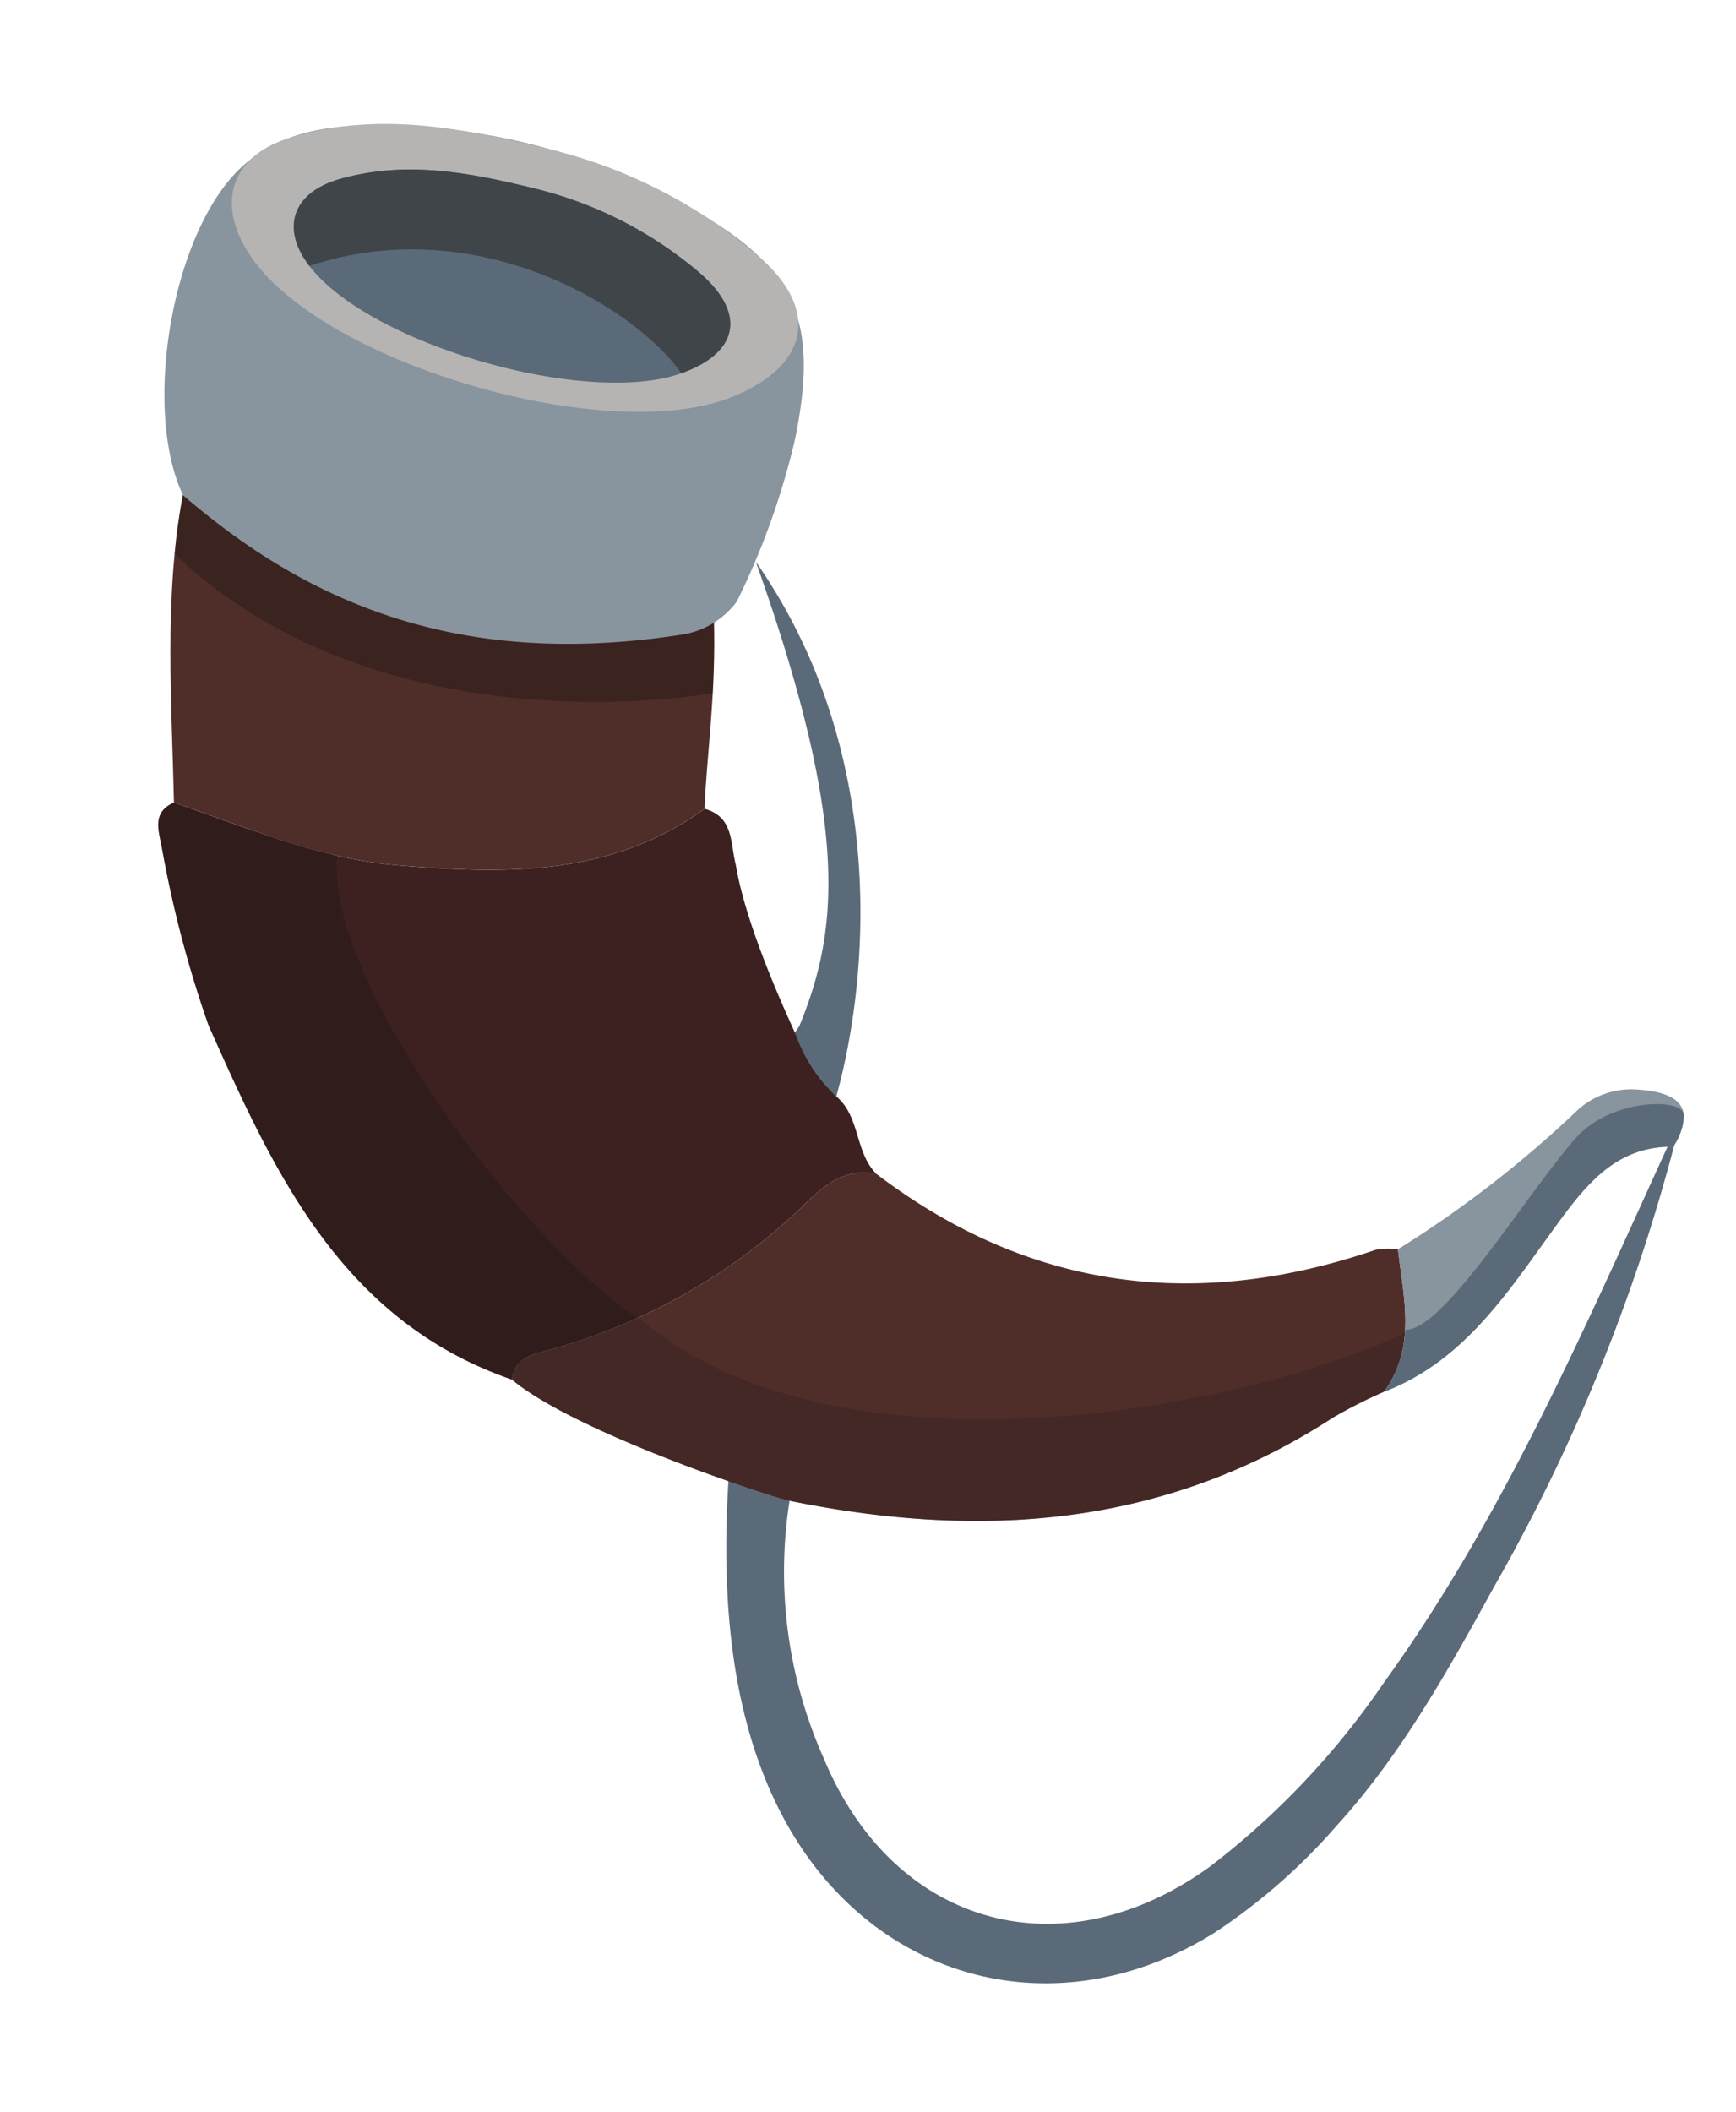 <svg xmlns="http://www.w3.org/2000/svg" width="85.142" height="103.557" viewBox="0 0 85.142 103.557">
  <g id="Group_1305" data-name="Group 1305" transform="translate(58.476 103.558) rotate(-150)">
    <path id="Path_1169" data-name="Path 1169" d="M942.851,2415.55a6.315,6.315,0,0,1,3.329,1.7c0-.071-.017.126-.027.26a1.031,1.031,0,0,0,.007.223c.689,4.96,2.759,9.641,13.222,18.551C949.178,2431.5,944.4,2421.545,942.851,2415.55Z" transform="translate(-902.834 -2381.157)" fill="#5b6a78"/>
    <path id="Path_1170" data-name="Path 1170" d="M937.88,2396.679c-.982.3-2.281-.013-3.262.292a22.454,22.454,0,0,0-7.781-10.111c-7.111-5.447-15.431-3.26-19.066,4.931a39.082,39.082,0,0,0-2.856,12.026c-1.019,9.988.18,20.055,1.116,29.988l-.146.423a89.46,89.46,0,0,1-3.3-23.621c-.094-4.72-.181-9.418.839-14.069a29.141,29.141,0,0,1,2.538-7.461c4.261-8.073,13.379-10.557,21.163-5.709C932.015,2386.414,935.406,2391.619,937.88,2396.679Z" transform="translate(-902.529 -2380.895)" fill="#5b6a78"/>
    <path id="Path_1171" data-name="Path 1171" d="M949.665,2395.415c8.674-1.669,15.15,2.948,21.575,7.614a56.481,56.481,0,0,1,6.348,6.414c.54.63,1.273,1.228.574,2.19-3.731.736-7.515,1.156-11.043,2.822-4.809,2.272-9.349,4.756-11.649,9.926-1.442.378-1.94-.845-2.693-1.609-2.219-2.7-6.731-5.712-6.821-5.831a7.457,7.457,0,0,0-3.133-1.546c-1.522-.272-2.158-1.931-3.612-2.309,1.432-.474,1.92-1.638,2.286-2.97a28.991,28.991,0,0,1,7.084-12.3C949.174,2397.188,950.107,2396.571,949.665,2395.415Z" transform="translate(-902.807 -2381.003)" fill="#3c2120"/>
    <path id="Path_1172" data-name="Path 1172" d="M949.716,2395.415c8.674-1.669,15.149,2.948,21.575,7.614a56.492,56.492,0,0,1,6.349,6.414c.54.63,1.273,1.228.574,2.19a80.913,80.913,0,0,0-8.23,1.744c-2.639-5.68-17.278-11.8-24.08-12.269a33.054,33.054,0,0,1,2.729-3.291C949.225,2397.188,950.158,2396.571,949.716,2395.415Z" transform="translate(-902.857 -2381.003)" fill="#281918" opacity="0.57"/>
    <path id="Path_1173" data-name="Path 1173" d="M949.46,2395.417c.442,1.156-.491,1.772-1.084,2.4a28.989,28.989,0,0,0-7.084,12.3c-.366,1.332-.854,2.5-2.286,2.971-9.323-1.184-16.928,2.01-23.051,9.016a3.774,3.774,0,0,1-.938.579c-1.424-1.925-3.2-3.694-2.9-6.4a24.766,24.766,0,0,0,1.53-2.341c4.471-8.8,11.958-13.829,21.045-16.865C935.671,2396.774,945.458,2394.716,949.46,2395.417Z" transform="translate(-902.602 -2381.005)" fill="#4f2e29"/>
    <path id="Path_1174" data-name="Path 1174" d="M949.46,2395.417c.442,1.156-.491,1.772-1.084,2.4a33.18,33.18,0,0,0-2.769,3.346c-12.066-2.35-27.283,10.106-32.944,18.123a5.372,5.372,0,0,1-.549-3,24.814,24.814,0,0,0,1.53-2.341c4.471-8.8,11.958-13.829,21.045-16.865C935.671,2396.774,945.458,2394.716,949.46,2395.417Z" transform="translate(-902.602 -2381.005)" fill="#392321" opacity="0.45"/>
    <path id="Path_1175" data-name="Path 1175" d="M985.452,2425.043c-9.107-1.787-18.517,1.716-25.5,7.914-1.984-3.15-3.288-6.476-4.357-8.449,2.3-5.171,6.84-7.654,11.649-9.926,3.528-1.667,7.312-2.086,11.043-2.822C980.9,2416.068,983.756,2420.241,985.452,2425.043Z" transform="translate(-902.93 -2381.129)" fill="#4f2e29"/>
    <path id="Path_1176" data-name="Path 1176" d="M905.8,2433.886v.054c2.324-1.307,2.731-3.52,3-5.923.446-4.023.522-8.185,3.265-11.573-.294,2.7,1.479,4.472,2.9,6.4a54.629,54.629,0,0,0-4.16,10.116,3.906,3.906,0,0,1-2.111,2.542C907.024,2436.323,905.708,2436.325,905.8,2433.886Z" transform="translate(-902.554 -2381.165)" fill="#88949e"/>
    <path id="Path_1177" data-name="Path 1177" d="M905.8,2433.886v.054c2.324-1.307,2.731-3.52,3-5.923.446-4.023.522-8.185,3.265-11.573a5.417,5.417,0,0,0,.622,3.149c-1.66.884-1.82,8.658-2.536,12.28-.512,2.589-3.519,4.356-4.006,3.707A2.662,2.662,0,0,1,905.8,2433.886Z" transform="translate(-902.554 -2381.165)" fill="#5b6a78"/>
    <path id="Path_1178" data-name="Path 1178" d="M985.58,2425.544l-25.61,7.489s-1.4-2.391-1.868-3.337c0,0,12.4-10.63,26.268-7.29A22.183,22.183,0,0,1,985.58,2425.544Z" transform="translate(-902.949 -2381.205)" fill="#030504" opacity="0.26"/>
    <path id="Path_1179" data-name="Path 1179" d="M985.48,2425.14c3.772,2.615,6.8,10.6,5.618,15.089-.636,2.43-2.447,3.979-4.518,5.19a31.012,31.012,0,0,1-16.406,4.343c-5.354-.088-7.529-1.834-9.339-7.271a36.754,36.754,0,0,1-1.5-8.305,4.143,4.143,0,0,1,1.59-2.8C968.551,2425.277,976.373,2423.353,985.48,2425.14Zm-7.891,20.62c3.387-.7,6.622-.957,8.956-3.351,1.7-1.742,1.326-3.557-.828-4.448-4.484-1.855-15.229.805-18.429,4.564-1.975,2.319-1.27,4.2,1.817,4.737C972.134,2447.786,974.909,2446.755,977.589,2445.76Z" transform="translate(-902.959 -2381.225)" fill="#88949e"/>
    <path id="Path_1180" data-name="Path 1180" d="M978.527,2448.864a24.844,24.844,0,0,1-11.679.605c-4-.8-4.718-3.543-2.219-6.674,4.05-5.072,17.86-8.482,23.687-5.848,2.8,1.265,3.583,3.691,1.428,6.038C986.784,2446.208,982.8,2447.617,978.527,2448.864Z" transform="translate(-902.988 -2381.312)" fill="#b5b4b3"/>
    <path id="Path_1181" data-name="Path 1181" d="M978.038,2446.892a19.655,19.655,0,0,1-8.88.469c-3.088-.535-3.792-2.418-1.817-4.738,3.2-3.758,13.945-6.419,18.429-4.563,2.154.891,2.526,2.706.828,4.448C984.264,2444.9,981.368,2445.927,978.038,2446.892Z" transform="translate(-903.011 -2381.323)" fill="#5b6a78"/>
    <path id="Path_1182" data-name="Path 1182" d="M978.038,2446.9a19.655,19.655,0,0,1-8.88.469c-3.088-.534-3.792-2.418-1.817-4.737,3.595,1.663,12.678,1.9,18.429-4.563,2.154.89,2.526,2.706.828,4.447C984.264,2444.906,981.368,2445.932,978.038,2446.9Z" transform="translate(-903.011 -2381.328)" fill="#404549"/>
  </g>
</svg>
